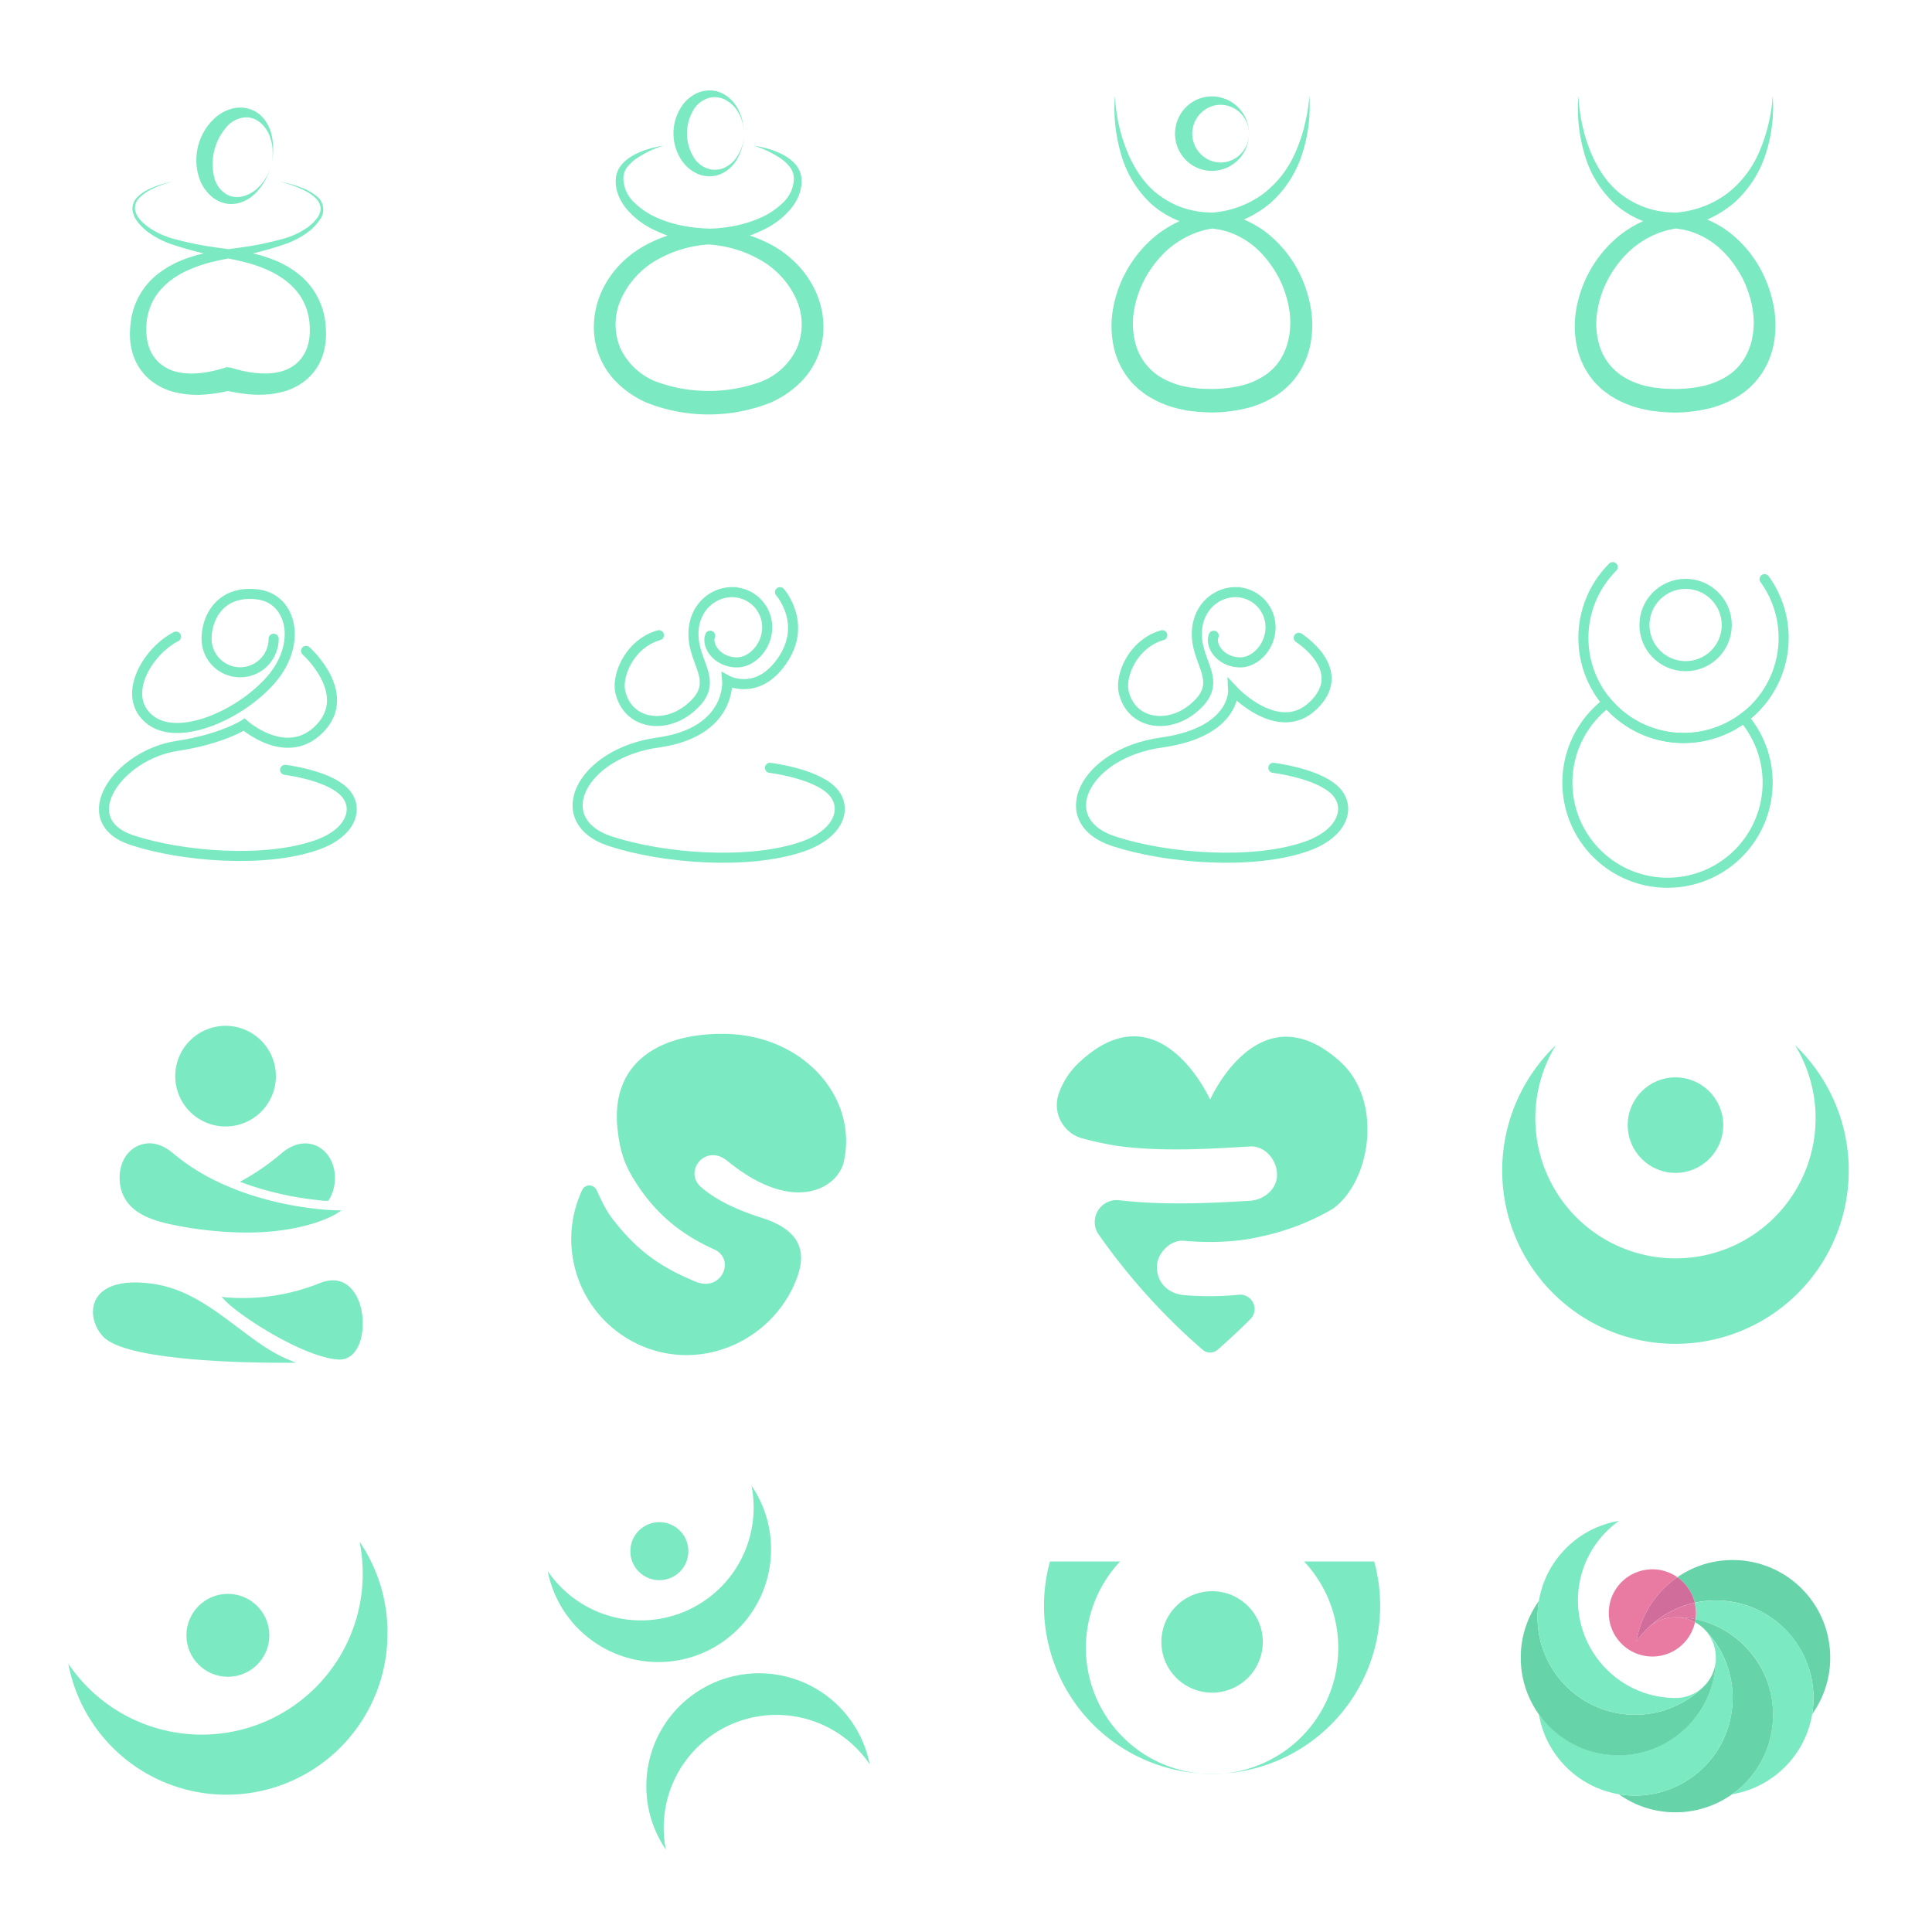 <svg id="Layer_1" data-name="Layer 1" xmlns="http://www.w3.org/2000/svg" viewBox="0 0 576 576"><defs><style>.cls-1{fill:#66d3a9;}.cls-2{fill:#7be9c2;}.cls-3{fill:#e077a3;}.cls-4{fill:#d16d9a;}.cls-5{fill:#e97ba2;}.cls-6{fill:none;stroke:#7be9c2;stroke-linecap:round;stroke-miterlimit:10;stroke-width:3px;}</style></defs><title>Artboard 1ideation</title><path class="cls-1" d="M545.65,493.57c0,.21,0,.41,0,.62s0,.5,0,.75a28.92,28.92,0,0,1-5.38,16.12,29.09,29.09,0,0,0-12.12-28.73,28.9,28.9,0,0,0-11.95-4.81,29.37,29.37,0,0,0-9.81.09c-.37.07-.75.14-1.12.23a12.93,12.93,0,0,0-5.18-7.61,28.89,28.89,0,0,1,11.29-4.67,29.64,29.64,0,0,1,5.19-.46A29.06,29.06,0,0,1,545.63,493C545.64,493.19,545.65,493.38,545.65,493.57Z"/><path class="cls-2" d="M538.06,494.19a29.21,29.21,0,0,1,2.21,16.87,28.89,28.89,0,0,1-7.54,15.15l-.58.6-.61.58a28.86,28.86,0,0,1-15.14,7.54,29,29,0,0,0,12.21-23.7,28.52,28.52,0,0,0-.46-5.18,28.83,28.83,0,0,0-5-11.87,29.42,29.42,0,0,0-7-6.86,29.06,29.06,0,0,0-6.37-3.34,28.32,28.32,0,0,0-4.24-1.22,13.14,13.14,0,0,0,.14-1.89,12.63,12.63,0,0,0-.36-3c.37-.09.75-.16,1.12-.23a29.37,29.37,0,0,1,9.81-.09,29.1,29.1,0,0,1,21.86,16.67Z"/><path class="cls-1" d="M528.15,506.05a28.52,28.52,0,0,1,.46,5.18,29.07,29.07,0,0,1-28.29,29.08h-1.55a29,29,0,0,1-16.13-5.38,29.15,29.15,0,0,0,28.74-12.11,28.86,28.86,0,0,0,4.81-12,29.37,29.37,0,0,0-.09-9.81,28.45,28.45,0,0,0-2.15-6.86,27.81,27.81,0,0,0-2.78-4.83,27.28,27.28,0,0,0-2.7-3.24l-.43-.45a12.46,12.46,0,0,0-2.7-2q.09-.44.15-.87a28.32,28.32,0,0,1,4.24,1.22,29.06,29.06,0,0,1,6.37,3.34,29.42,29.42,0,0,1,7,6.86A28.83,28.83,0,0,1,528.15,506.05Z"/><path class="cls-2" d="M516.1,501.05a29.37,29.37,0,0,1,.09,9.81,29.1,29.1,0,0,1-16.67,21.86,29.07,29.07,0,0,1-32-5.33l-.6-.58-.58-.6a28.92,28.92,0,0,1-7.53-15.14,29,29,0,0,0,23.69,12.21,29.64,29.64,0,0,0,5.19-.46,28.84,28.84,0,0,0,11.85-5.06A29,29,0,0,0,511.17,499a28.63,28.63,0,0,0,.38-4.06.14.14,0,0,0,0-.09c0-.22,0-.45,0-.67a12,12,0,0,0-3.1-8.07,27.28,27.28,0,0,1,2.7,3.24,27.81,27.81,0,0,1,2.78,4.83A28.45,28.45,0,0,1,516.1,501.05Z"/><path class="cls-1" d="M511.55,495a28.63,28.63,0,0,1-.38,4.06,29.05,29.05,0,0,1-11.65,18.75,28.84,28.84,0,0,1-11.85,5.06,29.64,29.64,0,0,1-5.19.46A29.1,29.1,0,0,1,453.4,495c0-.26,0-.53,0-.79s0-.53,0-.8a29,29,0,0,1,5.38-16.08A29.23,29.23,0,0,0,461,494.19a29.09,29.09,0,0,0,21.87,16.67,29.31,29.31,0,0,0,9.8-.1,28.43,28.43,0,0,0,6.86-2.14,28.14,28.14,0,0,0,4.83-2.79,27.28,27.28,0,0,0,3.24-2.7c.15-.13.3-.28.45-.43A12,12,0,0,0,511.55,495Z"/><path class="cls-3" d="M505.63,480.87a13.14,13.14,0,0,1-.14,1.89c-.37-.08-.76-.16-1.14-.22a27.41,27.41,0,0,0-4.18-.38c-.21,0-.43,0-.65,0a12,12,0,0,0-8.06,3.1,29.35,29.35,0,0,1,3.24-2.7,29,29,0,0,1,10.57-4.7A12.63,12.63,0,0,1,505.63,480.87Z"/><path class="cls-4" d="M504.35,482.54c.38.06.77.14,1.14.22q-.06.44-.15.87a12.05,12.05,0,0,0-5.17-1.47A27.41,27.41,0,0,1,504.35,482.54Z"/><path class="cls-2" d="M507.59,503.13a27.28,27.28,0,0,1-3.24,2.7,28.14,28.14,0,0,1-4.83,2.79,28.43,28.43,0,0,1-6.86,2.14,29.31,29.31,0,0,1-9.8.1A29.15,29.15,0,0,1,461,494.19a29.23,29.23,0,0,1-2.21-16.88,28.86,28.86,0,0,1,7.54-15.14c.19-.2.38-.41.58-.6l.6-.59a29,29,0,0,1,15.15-7.54,29.12,29.12,0,0,0-12.22,23.7A29.17,29.17,0,0,0,476,494.19a29.42,29.42,0,0,0,7,6.86,28.64,28.64,0,0,0,6.37,3.34,27.69,27.69,0,0,0,5.38,1.44,28.42,28.42,0,0,0,4.82.4A12,12,0,0,0,507.59,503.13Z"/><path class="cls-5" d="M500.17,482.16a12.05,12.05,0,0,1,5.17,1.47,13,13,0,1,1-12.71-15.76,12.88,12.88,0,0,1,7.46,2.36l-.56.38a29.46,29.46,0,0,0-6.87,7,29,29,0,0,0-4.78,11.75,21.22,21.22,0,0,1,3.13-3.69l.45-.43a12,12,0,0,1,8.06-3.1C499.74,482.14,500,482.14,500.17,482.16Z"/><path class="cls-4" d="M500.09,470.23a12.93,12.93,0,0,1,5.18,7.61,29,29,0,0,0-10.57,4.7,29.35,29.35,0,0,0-3.24,2.7l-.45.43a21.22,21.22,0,0,0-3.13,3.69,29,29,0,0,1,4.78-11.75,29.46,29.46,0,0,1,6.87-7Z"/><path class="cls-2" d="M80.86,49.05a18.43,18.43,0,0,1-4.25,8.1A11.89,11.89,0,0,1,72.73,60a9.24,9.24,0,0,1-5,.74,9.53,9.53,0,0,1-4.85-2.33A12.57,12.57,0,0,1,59.74,54a17,17,0,0,1,4.75-19.19,12.61,12.61,0,0,1,4.79-2.45,9.52,9.52,0,0,1,5.37.21,9.06,9.06,0,0,1,4.13,3,11.68,11.68,0,0,1,2.1,4.31A18.52,18.52,0,0,1,80.86,49.05Zm0,0a14.17,14.17,0,0,0-.63-8.92,9.69,9.69,0,0,0-2.55-3.5A6.82,6.82,0,0,0,74.05,35a8,8,0,0,0-6.63,3A16.8,16.8,0,0,0,63.8,52.57a8,8,0,0,0,4.48,5.74,6.91,6.91,0,0,0,4,.25,9.9,9.9,0,0,0,3.89-1.91A14.16,14.16,0,0,0,80.86,49.05Z"/><path class="cls-2" d="M83.3,54.12a34.36,34.36,0,0,1,7.45,2.18,14.54,14.54,0,0,1,3.39,2,5,5,0,0,1,1.1,7.35,15.32,15.32,0,0,1-2.71,3,24.88,24.88,0,0,1-6.93,3.91,95.91,95.91,0,0,1-15.15,4c-2.52.53-5.1,1-7.51,1.61a41.92,41.92,0,0,0-7,2.44c-4.45,2-8.35,5.16-10.43,9.27a17.65,17.65,0,0,0-1.82,6.58,22.46,22.46,0,0,0,0,3.48,15.18,15.18,0,0,0,.64,3.26,11.1,11.1,0,0,0,3.37,5.17A12.32,12.32,0,0,0,53.31,111c4.29.87,9.1.08,13.67-1.34l.66-.21,1.21.2.14,0c4.56,1.43,9.37,2.18,13.65,1.36a12.31,12.31,0,0,0,5.63-2.54,11.07,11.07,0,0,0,3.38-5.12,14.8,14.8,0,0,0,.65-3.23,22.19,22.19,0,0,0,0-3.46,17.55,17.55,0,0,0-1.74-6.58c-2-4.11-5.82-7.27-10.22-9.33a39.54,39.54,0,0,0-7-2.49C71,77.63,68.48,77.16,66,76.63A105.57,105.57,0,0,1,50.9,72.74a26.19,26.19,0,0,1-7-3.73,15.68,15.68,0,0,1-2.82-2.82,7,7,0,0,1-1.59-3.73A4.89,4.89,0,0,1,41,58.73a11.65,11.65,0,0,1,3.22-2.24,29,29,0,0,1,7.34-2.37,29,29,0,0,0-7.15,2.72,11.21,11.21,0,0,0-3,2.3,4.18,4.18,0,0,0-1.16,3.25,6.11,6.11,0,0,0,1.57,3.17A14.41,14.41,0,0,0,44.66,68a24.74,24.74,0,0,0,6.78,3.12,103.18,103.18,0,0,0,15,2.93c2.54.38,5.09.68,7.7,1.21a44.06,44.06,0,0,1,7.67,2.29,28.76,28.76,0,0,1,7.11,4.09A21.5,21.5,0,0,1,97,96.17a27.3,27.3,0,0,1,.18,4.24,20.28,20.28,0,0,1-.62,4.35A16.39,16.39,0,0,1,92,112.62a18,18,0,0,1-8,4.26c-5.82,1.47-11.52.69-16.84-.48l-.16-.06h1.86a45.22,45.22,0,0,1-8.29,1.32,28.3,28.3,0,0,1-8.68-.79,18.28,18.28,0,0,1-8-4.36,16.48,16.48,0,0,1-4.55-7.92,19.57,19.57,0,0,1-.6-4.39A27.65,27.65,0,0,1,39,95.92a21.38,21.38,0,0,1,8.39-14.49,29.67,29.67,0,0,1,7.19-4,44.79,44.79,0,0,1,7.74-2.22c2.63-.51,5.17-.81,7.74-1.2a95.93,95.93,0,0,0,15-3,23.85,23.85,0,0,0,6.74-3.29,13.9,13.9,0,0,0,2.66-2.59,4.78,4.78,0,0,0,1.12-3.29,5,5,0,0,0-1.8-3.06,14,14,0,0,0-3.18-2.08A33.78,33.78,0,0,0,83.3,54.12Z"/><path class="cls-2" d="M182.42,363.14c7.25,9.47,14.13,14.51,25.05,19,7.66,3.13,11.93-6.72,5.47-9.64-9.29-4.19-16.9-10-23.07-19.47-3.52-5.42-4.89-9.12-5.71-15.93-2.44-20.36,12.49-29,31.55-28.87,23.51.12,40.16,18.75,35.87,38.08-1.73,7.82-14.81,16.08-34.7-.18-6.62-5.41-13.24,3.19-7.83,7.83,4.79,4.12,11.36,7,18.15,9.15,13.29,4.24,13.23,12.09,9.38,20.3l0,.06c-7.74,16.52-26.92,24.83-44,18.3a34.6,34.6,0,0,1-19-47h0a2.35,2.35,0,0,1,4.22-.07C178.39,355.78,180.13,360.16,182.42,363.14Z"/><path class="cls-2" d="M372.37,39.87a11.12,11.12,0,0,1-9.78,11,10.91,10.91,0,0,1-8.43-2.59,11.19,11.19,0,0,1,0-16.87,10.93,10.93,0,0,1,8.44-2.59,11.12,11.12,0,0,1,9.78,11Zm0,0a8.7,8.7,0,0,0-3.11-6.67,8.42,8.42,0,0,0-6.67-1.85,8.63,8.63,0,0,0,0,17,8.45,8.45,0,0,0,6.68-1.86A8.73,8.73,0,0,0,372.37,39.87Z"/><path class="cls-2" d="M390.36,28.55a45.79,45.79,0,0,1-2.05,17.07,33,33,0,0,1-9.47,14.85,33.25,33.25,0,0,1-16.31,7.43l-1.09.21-1,.2a18,18,0,0,0-1.9.44l-1.86.57-1.79.75a28.37,28.37,0,0,0-6.54,4.17,31.12,31.12,0,0,0-5.15,5.84,30.16,30.16,0,0,0-3.6,6.89,29.69,29.69,0,0,0-1.75,7.48,22.86,22.86,0,0,0,.54,7.41,16.73,16.73,0,0,0,8.36,11,23.13,23.13,0,0,0,7,2.46l.93.19c.32.06.64.08,1,.12l1.94.22c1.3.08,2.62.11,3.93.12a38.45,38.45,0,0,0,7.73-.83,22,22,0,0,0,6.9-2.66,16.11,16.11,0,0,0,5.2-4.78,18.85,18.85,0,0,0,2.78-6.57,23.85,23.85,0,0,0,.39-7.47,30.78,30.78,0,0,0-1.81-7.49,30,30,0,0,0-3.62-6.88A29.3,29.3,0,0,0,374,73.54a24.58,24.58,0,0,0-6.57-3.94c-.6-.21-1.19-.48-1.8-.64l-1.86-.47c-1.28-.19-2.45-.39-4.05-.57a33,33,0,0,1-8.8-2.29,27.68,27.68,0,0,1-7.72-4.86,32.21,32.21,0,0,1-9.06-15.11,48.26,48.26,0,0,1-1.74-17.11A52.75,52.75,0,0,0,333.52,37,48,48,0,0,0,336,45c2.08,5.14,5.15,9.9,9.43,13.1a26,26,0,0,0,14.76,5.22c1.24.07,2.9.18,4.44.36l2.31.47c.77.16,1.5.45,2.26.67a30.07,30.07,0,0,1,8.24,4.42,35.4,35.4,0,0,1,11.08,14.67,37.45,37.45,0,0,1,2.44,9,30.23,30.23,0,0,1-.23,9.53,24.11,24.11,0,0,1-3.72,9.09,22.84,22.84,0,0,1-7.19,6.79,28.79,28.79,0,0,1-8.92,3.56,43.93,43.93,0,0,1-9.2,1.09c-1.54,0-3.06-.08-4.6-.19l-2.31-.28c-.38,0-.77-.09-1.15-.16l-1.15-.25a29.78,29.78,0,0,1-9-3.28c-.69-.43-1.42-.8-2.09-1.3l-2-1.52c-.61-.57-1.2-1.17-1.79-1.75s-1.06-1.29-1.59-1.94a23.53,23.53,0,0,1-4-9,29.42,29.42,0,0,1-.43-9.57A36.32,36.32,0,0,1,344.94,70a33.58,33.58,0,0,1,8-4.6l2.19-.79,2.25-.58a18,18,0,0,1,2.29-.39l1.14-.16,1-.13a29.41,29.41,0,0,0,14.81-5.57,31,31,0,0,0,9.81-12.87,44.61,44.61,0,0,0,2.61-8A47.41,47.41,0,0,0,390.36,28.55Z"/><path class="cls-2" d="M528.51,28.55a45.58,45.58,0,0,1-2,17.07A33,33,0,0,1,517,60.47a33.25,33.25,0,0,1-16.32,7.43l-1.08.21-1,.2a17.45,17.45,0,0,0-1.9.44l-1.86.57-1.8.75a28.37,28.37,0,0,0-6.54,4.17,31.48,31.48,0,0,0-5.15,5.84,30.56,30.56,0,0,0-3.6,6.89A30.12,30.12,0,0,0,476,94.45a23.14,23.14,0,0,0,.54,7.41,16.71,16.71,0,0,0,8.37,11,23.07,23.07,0,0,0,7,2.46l.94.19c.31.06.64.08,1,.12l1.93.22c1.3.08,2.63.11,3.94.12a38.53,38.53,0,0,0,7.73-.83,22.21,22.21,0,0,0,6.9-2.66,16.07,16.07,0,0,0,5.19-4.78,18.68,18.68,0,0,0,2.79-6.57,23.85,23.85,0,0,0,.39-7.47,31.24,31.24,0,0,0-1.81-7.49,30.35,30.35,0,0,0-3.62-6.88,29.3,29.3,0,0,0-5.16-5.78,24.73,24.73,0,0,0-6.57-3.94c-.61-.21-1.19-.48-1.81-.64l-1.86-.47c-1.27-.19-2.45-.39-4-.57a33,33,0,0,1-8.8-2.29,27.77,27.77,0,0,1-7.71-4.86,32.23,32.23,0,0,1-9.07-15.11,48.49,48.49,0,0,1-1.74-17.11A52.77,52.77,0,0,0,471.68,37,47,47,0,0,0,474.11,45c2.07,5.14,5.15,9.9,9.43,13.1a26,26,0,0,0,14.76,5.22c1.23.07,2.89.18,4.44.36l2.31.47c.76.16,1.5.45,2.25.67a29.78,29.78,0,0,1,8.24,4.42,35.23,35.23,0,0,1,11.08,14.67,37,37,0,0,1,2.44,9,29.94,29.94,0,0,1-.23,9.53,24.09,24.09,0,0,1-3.71,9.09,22.87,22.87,0,0,1-7.2,6.79,28.64,28.64,0,0,1-8.91,3.56A43.94,43.94,0,0,1,499.8,123c-1.53,0-3.06-.08-4.59-.19l-2.31-.28c-.39,0-.77-.09-1.16-.16l-1.15-.25a29.63,29.63,0,0,1-9-3.28c-.7-.43-1.43-.8-2.09-1.3l-2-1.52c-.6-.57-1.19-1.17-1.78-1.75s-1.06-1.29-1.59-1.94a23.4,23.4,0,0,1-4-9,29.41,29.41,0,0,1-.42-9.57A36.36,36.36,0,0,1,483.09,70a33.84,33.84,0,0,1,8.05-4.6l2.19-.79,2.25-.58a17.51,17.51,0,0,1,2.28-.39l1.15-.16,1-.13a29.37,29.37,0,0,0,14.81-5.57,31,31,0,0,0,9.82-12.87,45.42,45.42,0,0,0,2.61-8A48.33,48.33,0,0,0,528.51,28.55Z"/><path class="cls-2" d="M224.83,43.45a29.1,29.1,0,0,1,4.31.95,23.85,23.85,0,0,1,4.16,1.65A13.47,13.47,0,0,1,237,48.82a8.21,8.21,0,0,1,1.36,2.08,6.78,6.78,0,0,1,.6,2.47,11.12,11.12,0,0,1-.77,4.81,15.35,15.35,0,0,1-2.47,4.13,24.36,24.36,0,0,1-7.32,5.8,45.41,45.41,0,0,1-17.57,4.79,35.87,35.87,0,0,0-15.45,4.86,25.49,25.49,0,0,0-10.26,11.5,18.33,18.33,0,0,0-.19,14.5,19.72,19.72,0,0,0,10.62,10,45.56,45.56,0,0,0,31.45,0,19.65,19.65,0,0,0,10.61-10,18.3,18.3,0,0,0-.18-14.49,25.52,25.52,0,0,0-10.26-11.49,35.69,35.69,0,0,0-15.45-4.86,45.47,45.47,0,0,1-17.57-4.8,24.21,24.21,0,0,1-7.32-5.8,15.2,15.2,0,0,1-2.47-4.12,11.21,11.21,0,0,1-.77-4.83,6.78,6.78,0,0,1,.6-2.46,8,8,0,0,1,1.36-2.08,13,13,0,0,1,3.72-2.77,23,23,0,0,1,4.15-1.65,29.38,29.38,0,0,1,4.31-.95,29.62,29.62,0,0,0-7.81,3.68,11.74,11.74,0,0,0-3,2.81,5.6,5.6,0,0,0-1.06,3.5,10.15,10.15,0,0,0,3.19,6.88,22.29,22.29,0,0,0,6.7,4.52,34.7,34.7,0,0,0,7.9,2.47,41.27,41.27,0,0,0,4.14.6c.69.07,1.39.11,2.08.16l2.15.09A41,41,0,0,1,230,73a32,32,0,0,1,7.62,5.78,29.15,29.15,0,0,1,5.5,8,26.17,26.17,0,0,1,2.36,9.62A23.2,23.2,0,0,1,238,114.62a29.36,29.36,0,0,1-8.25,5.41,50.14,50.14,0,0,1-37,0,29.36,29.36,0,0,1-8.25-5.41,23.23,23.23,0,0,1-7.42-18.24,26.16,26.16,0,0,1,2.35-9.62,29.1,29.1,0,0,1,5.5-8A31.87,31.87,0,0,1,192.62,73a40.73,40.73,0,0,1,17.9-4.79l2.15-.09c.69,0,1.39-.08,2.08-.16a40.67,40.67,0,0,0,4.13-.6,35.45,35.45,0,0,0,7.91-2.47,22.29,22.29,0,0,0,6.7-4.52,10.17,10.17,0,0,0,3.19-6.89,5.56,5.56,0,0,0-1.06-3.5,11.61,11.61,0,0,0-3-2.82A30,30,0,0,0,224.83,43.45Z"/><path class="cls-2" d="M221.78,39.78a15.2,15.2,0,0,1-2.22,8,10.7,10.7,0,0,1-3,3.17,8.89,8.89,0,0,1-4.29,1.58,9,9,0,0,1-4.69-.89,11.2,11.2,0,0,1-3.75-3,14.49,14.49,0,0,1,0-17.77,11.26,11.26,0,0,1,3.76-3,9.12,9.12,0,0,1,4.69-.89,8.87,8.87,0,0,1,4.29,1.59,10.57,10.57,0,0,1,3,3.17A15.23,15.23,0,0,1,221.78,39.78Zm0,0a12.26,12.26,0,0,0-2.67-7.71A9.33,9.33,0,0,0,216,29.62a7.15,7.15,0,0,0-3.69-.62,7.79,7.79,0,0,0-5.65,3.93,13.72,13.72,0,0,0,0,13.71,7.78,7.78,0,0,0,5.66,3.93A7,7,0,0,0,216,50a9.18,9.18,0,0,0,3.14-2.46A12.29,12.29,0,0,0,221.78,39.78Z"/><path class="cls-2" d="M551.18,349a51.66,51.66,0,1,1-87.32-37.39,41.78,41.78,0,1,0,71.31,0A51.55,51.55,0,0,1,551.18,349Z"/><circle class="cls-2" cx="499.52" cy="335.44" r="14.24"/><path class="cls-2" d="M353,386.12c-4.53-.41-7.88-3.39-8.09-8.1-.19-4.1,3.86-8.48,8.09-8.1a82.85,82.85,0,0,0,12.1.23,58.78,58.78,0,0,0,10.75-1.48,71.57,71.57,0,0,0,21.42-8.23h0c11.38-8,15.27-32.18,2.29-43.92-24.14-21.81-38.78,11.32-38.78,11.32S345.87,294.44,322,316.51a23.19,23.19,0,0,0-6.36,9.59,10.3,10.3,0,0,0,6.92,13.26l.09,0c2.58.73,5.2,1.33,7.83,1.81a59.77,59.77,0,0,0,6.29.89c11.92,1.17,23.93.46,35.86-.25,4.53-.27,7.91,3.92,8.1,8.09.2,4.56-3.88,7.85-8.1,8.1-12.88.77-26.1,1.33-38.94-.16A6.53,6.53,0,0,0,327.52,368a189.09,189.09,0,0,0,31,34.39,3.46,3.46,0,0,0,4.52,0c3-2.64,6.35-5.71,9.74-9.1a4.28,4.28,0,0,0-3.48-7.28A87.23,87.23,0,0,1,353,386.12Z"/><path class="cls-6" d="M81.59,190.43a10,10,0,0,1-20,0c0-6.1,3.94-14.55,15.15-13.22,10.41,1.23,13.56,15.06,3.56,26C71,213.46,52.76,221.44,44.41,214.32s-.28-20.27,8.08-24.52"/><path class="cls-6" d="M91.25,194.05s14.1,12.56,4.24,23-22.7-1-22.7-1-6.53,4.28-19.87,6.31C35.08,225,21.54,244.64,39.39,250.49c15,4.93,39.64,6.85,55,1.46,10.85-3.8,12.81-11.57,8-16.09C97.29,231,85,229.52,85,229.52"/><path class="cls-2" d="M115.52,486.71A48,48,0,0,1,20.36,496a48,48,0,0,0,86.84-36.35A47.83,47.83,0,0,1,115.52,486.71Z"/><circle class="cls-2" cx="67.94" cy="487.55" r="12.36"/><path class="cls-2" d="M229.88,461.86a33.61,33.61,0,0,1-66.59,6.53,33.61,33.61,0,0,0,61.4-18.92,34.16,34.16,0,0,0-.63-6.52A33.49,33.49,0,0,1,229.88,461.86Z"/><path class="cls-2" d="M192.7,532.56A33.61,33.61,0,0,1,259.29,526a33.61,33.61,0,0,0-60.77,25.43A33.41,33.41,0,0,1,192.7,532.56Z"/><circle class="cls-2" cx="196.58" cy="462.46" r="8.65"/><path class="cls-6" d="M232.55,176.54s9,10.09-.37,21.8c-7.18,9-15.37,4.52-15.37,4.52s1.44,15.45-20.7,18.53c-22.9,3.18-32.77,23.31-14.13,29.42,15.7,5.15,41.4,7.15,57.44,1.53,11.32-4,13.37-12.09,8.39-16.8-5.36-5.08-18.26-6.62-18.26-6.62"/><path class="cls-6" d="M196.44,189.38c-8.79,2.54-12.62,12.06-11.5,16.91,2.2,9.46,12.79,11.13,20.29,5.24,10.07-7.91,1.51-13.18,1.51-22.49,0-7.77,5.72-12.5,11.5-12.5A10.49,10.49,0,0,1,228.73,187c0,5.78-4.57,10.48-9,10.48-5.79,0-9.17-4.91-8-7.95"/><path class="cls-6" d="M387.2,190.15s15.47,9.68,4.21,20.3c-10.34,9.77-23.75-4.59-23.75-4.59s.67,12.45-21.47,15.53c-22.9,3.18-32.77,23.31-14.13,29.42,15.7,5.15,41.4,7.15,57.44,1.53,11.32-4,13.37-12.09,8.39-16.8-5.37-5.08-18.26-6.62-18.26-6.62"/><path class="cls-6" d="M346.52,189.38c-8.79,2.54-12.62,12.06-11.5,16.91,2.2,9.46,12.79,11.13,20.29,5.24,10.07-7.91,1.51-13.18,1.51-22.49,0-7.77,5.72-12.5,11.5-12.5A10.48,10.48,0,0,1,378.8,187c0,5.78-4.56,10.48-9,10.48-5.78,0-9.16-4.91-7.95-7.95"/><path class="cls-2" d="M409.7,465.53a50.11,50.11,0,1,1-96.67,0h20.91a37.62,37.62,0,1,0,54.85,0"/><line class="cls-2" x1="333.94" y1="465.53" x2="313.03" y2="465.54"/><circle class="cls-2" cx="361.37" cy="489.52" r="15.12"/><path class="cls-6" d="M527,233.33a29.85,29.85,0,1,1-47.81-23.84A29.84,29.84,0,0,0,519.88,214,29.73,29.73,0,0,1,527,233.33Z"/><path class="cls-6" d="M526.09,172.67a29.85,29.85,0,1,1-45.28-3.59"/><circle class="cls-6" cx="502.54" cy="186.34" r="12.27"/><path class="cls-2" d="M82.25,320.84a15,15,0,1,1-15-15A15,15,0,0,1,82.25,320.84Z"/><path class="cls-2" d="M88.2,406.29l-2.29,0c-.22,0-1,0-2.34,0-9.42,0-43.81-.47-52.07-7.12-2.85-2.3-4.87-7.24-3.15-11.25,1.13-2.63,4.83-6.83,16.92-5.22,10.11,1.34,18,7.31,25.64,13.08,5.11,3.86,9.93,7.51,15.17,9.61Z"/><path class="cls-2" d="M106.86,401.22c-1.24,2.67-3.2,4.11-5.58,4.11h-.36c-10.48-.65-29.7-13.1-34-17.79l-.85-.92,1.24.16a61.49,61.49,0,0,0,28-4.22c4.68-1.91,7.65-.23,9.31,1.52C108.57,388.17,109.05,396.51,106.86,401.22Z"/><path class="cls-2" d="M99.83,351.92A12.15,12.15,0,0,1,97.89,358l-.53,0a4.38,4.38,0,0,1-.5,0c-.52,0-1.07-.09-1.69-.16a94.76,94.76,0,0,1-20.72-4.47h0l-1.76-.62-.55-.2-.59-.23A69.49,69.49,0,0,0,84,343.78c3.48-2.94,7.38-3.67,10.69-2S100.11,347.38,99.83,351.92Z"/><path class="cls-2" d="M101.77,360.86l-1.2.82c-.1.08-7.09,4.71-22,5.64h0q-2.46.15-5.22.15a111.68,111.68,0,0,1-21.9-2.33c-4.78-1-10.09-2.56-13.16-6.31h0a11.64,11.64,0,0,1-2.6-6.91c-.28-4.54,1.68-8.42,5.13-10.15s7.2-.93,10.69,2a63.35,63.35,0,0,0,15.09,9.34c.56.25,1.12.5,1.69.73l.59.25a5.31,5.31,0,0,1,.55.23l1.79.69h0a96.45,96.45,0,0,0,20.9,5.13l2.18.27.65.06.63.07,1.88.16c1.77.12,2.81.14,2.86.14Z"/></svg>